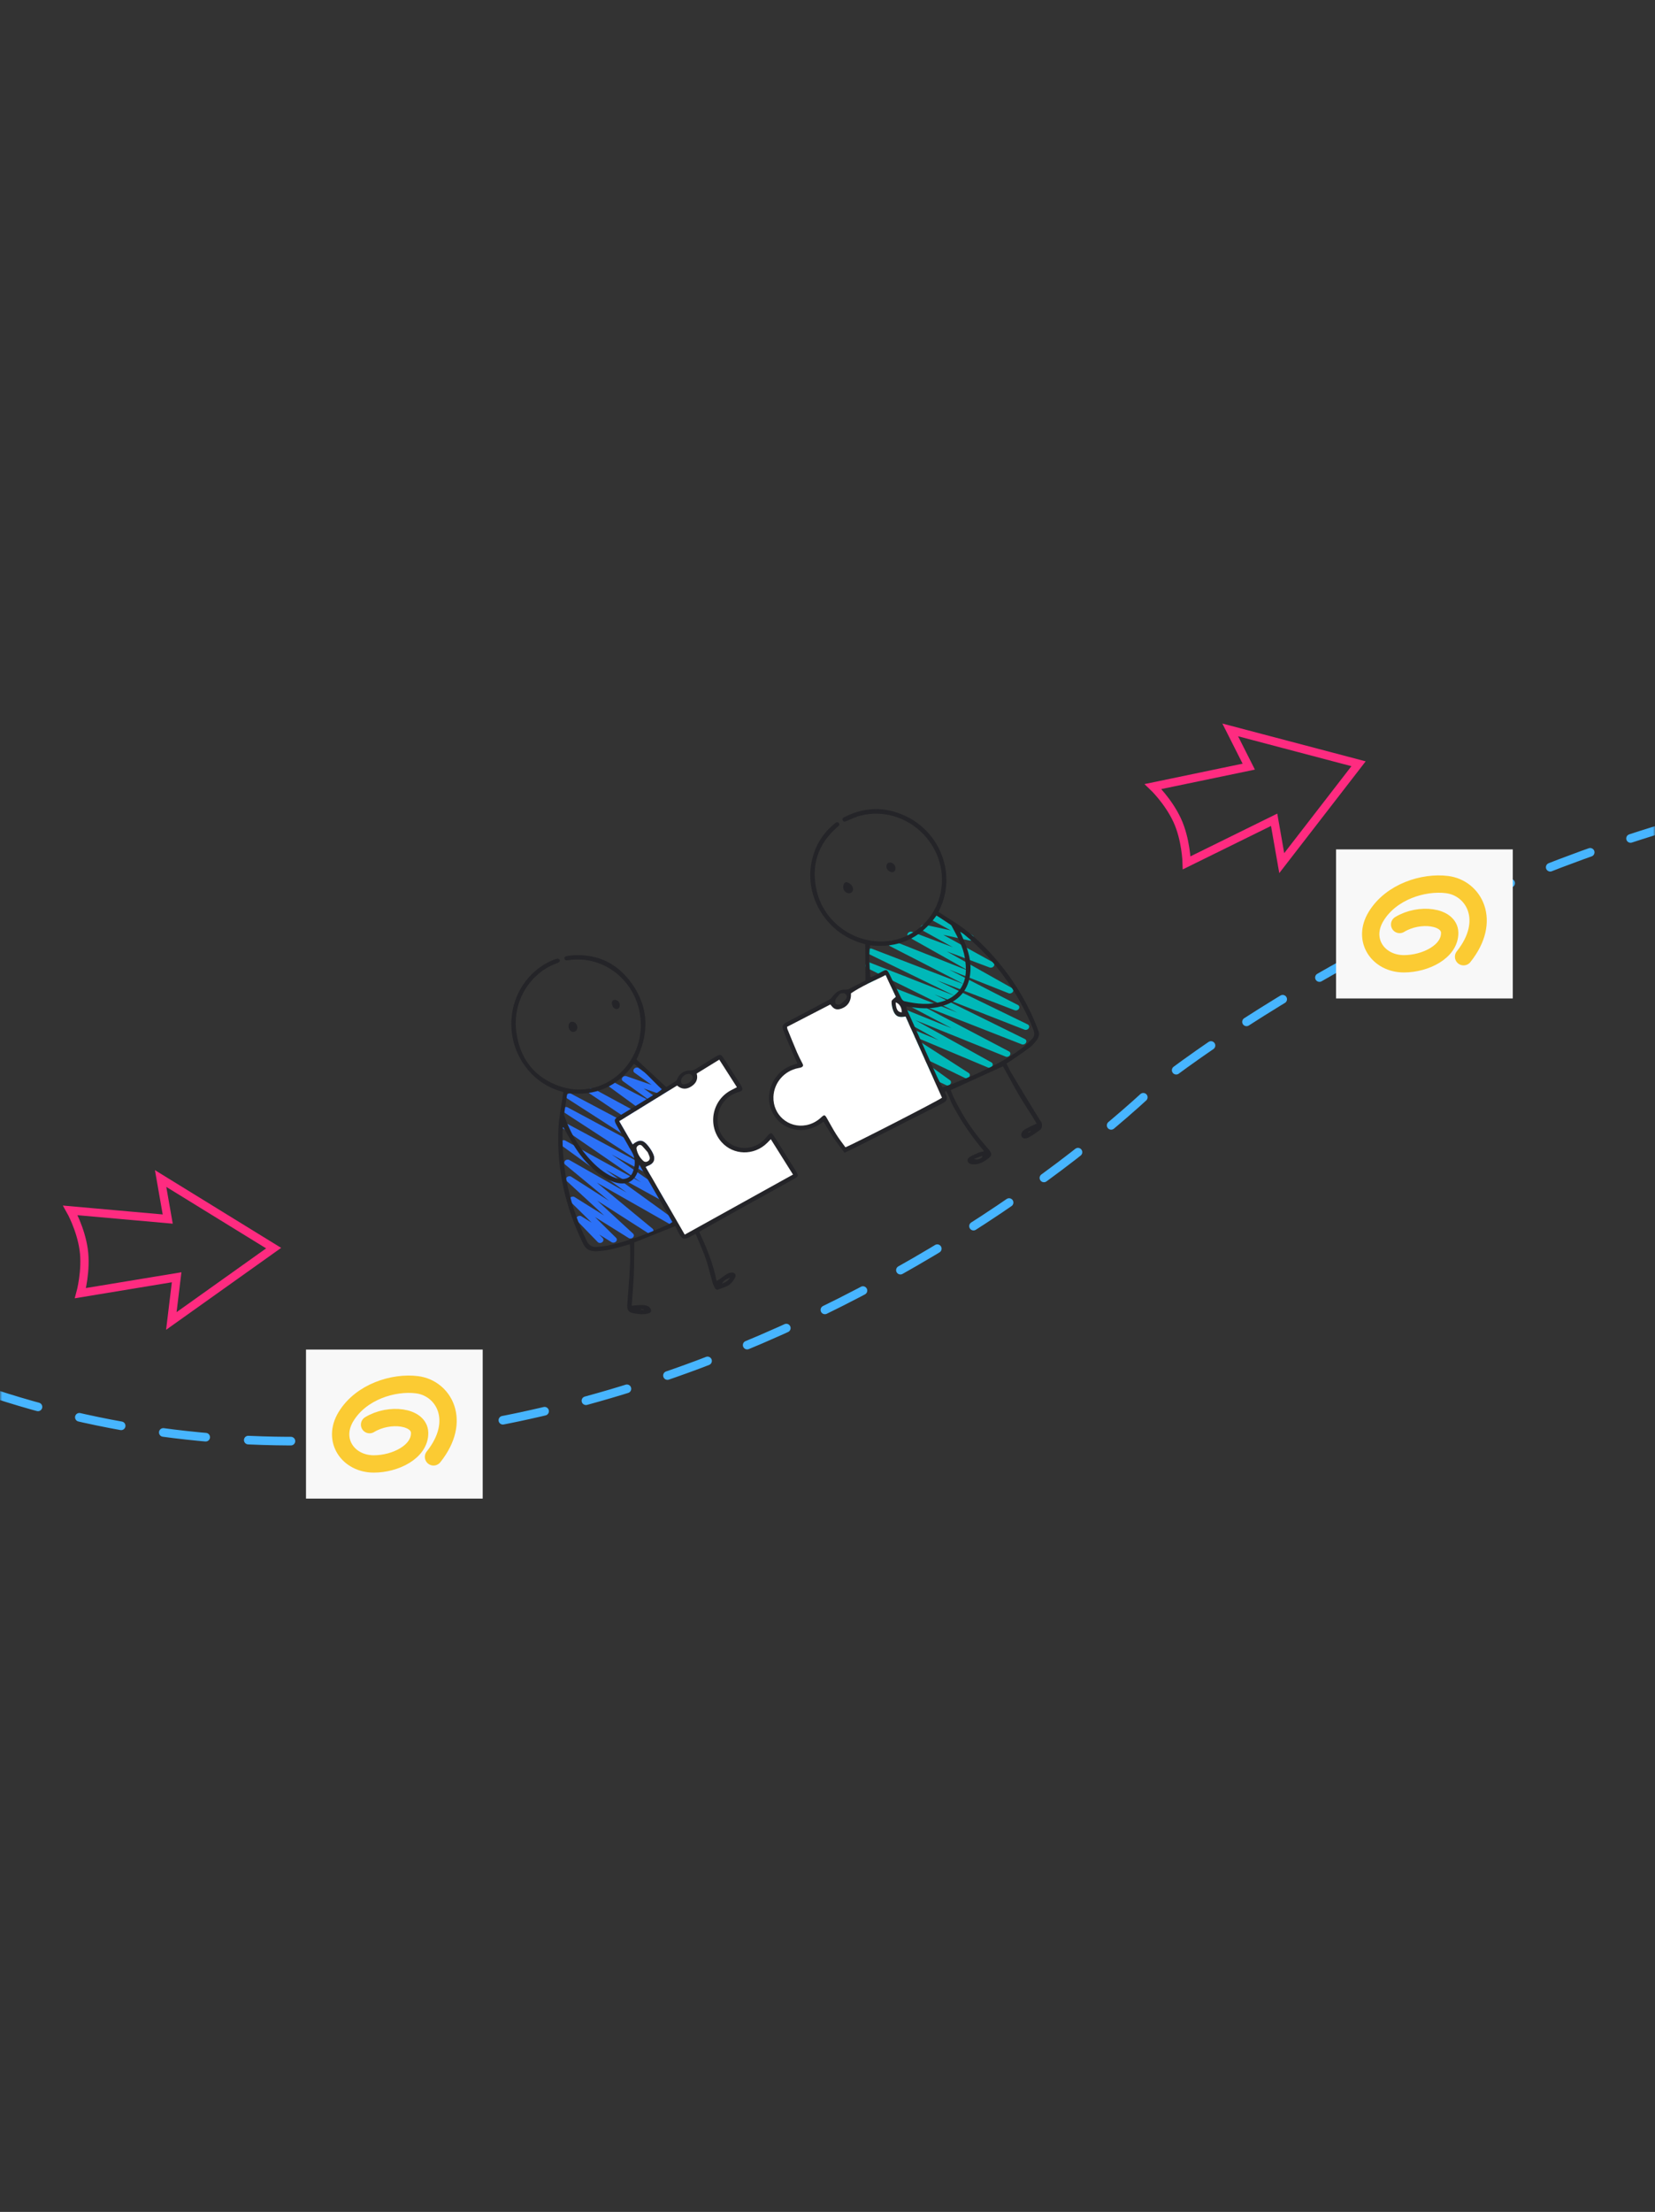 <svg width="384" height="513" viewBox="0 0 384 513" fill="none" xmlns="http://www.w3.org/2000/svg">
<rect x="0" y="0" width="384" height="513" fill="#333333" stroke="none"/>
<mask id="mask0_2373_80335" style="mask-type:alpha" maskUnits="userSpaceOnUse" x="0" y="0" width="384" height="513">
<rect width="384" height="513" fill="#D9D9D9"/>
</mask>
<g mask="url(#mask0_2373_80335)">
<path d="M-403 379.5C-336.5 324.167 -171.5 231.7 -43.5 304.5C84.5 377.3 217.833 299.5 268.5 251.5C332.833 202.333 489.4 129 601 229C712.6 329 858.833 183.333 918 98L991.5 131.5" stroke="#47B5FF" stroke-width="2" stroke-linecap="round" stroke-dasharray="9.9 9.9"/>
<rect width="41" height="34.569" transform="translate(71 313)" fill="#F8F8F8"/>
<path d="M85.75 330.415C90.335 327.613 97.296 328.494 97.363 332.312C97.439 336.718 91.72 339.53 86.732 339.53C80.822 339.53 76.941 334.072 80.258 328.575C83.76 322.773 91.331 320.461 96.782 321.161C102.954 321.953 107.284 329.503 100.586 337.889" stroke="#FBCB33" stroke-width="4.02" stroke-linecap="round"/>
<rect width="41" height="34.569" transform="translate(310 197)" fill="#F8F8F8"/>
<path d="M324.75 214.415C329.335 211.613 336.296 212.494 336.363 216.312C336.439 220.718 330.72 223.53 325.732 223.53C319.822 223.53 315.941 218.072 319.258 212.575C322.76 206.773 330.331 204.461 335.782 205.161C341.954 205.953 346.284 213.503 339.586 221.889" stroke="#FBCB33" stroke-width="4.02" stroke-linecap="round"/>
<path d="M151.066 286.08C150.843 286.151 150.595 286.131 150.402 286.008L138.571 278.452L146.885 286.107C147.141 286.343 147.135 286.73 146.872 286.999C146.608 287.267 146.173 287.328 145.871 287.139L138.027 282.247L142.944 287.086C143.188 287.326 143.173 287.708 142.909 287.97C142.644 288.231 142.217 288.29 141.917 288.105L139.034 286.321L139.85 287.162C140.107 287.427 140.057 287.846 139.737 288.097C139.417 288.348 138.949 288.338 138.692 288.073L133.864 283.1C133.628 282.856 133.65 282.478 133.914 282.22C134.178 281.962 134.603 281.906 134.901 282.09L137.278 283.561L132.286 278.648C132.042 278.408 132.057 278.026 132.322 277.763C132.586 277.501 133.015 277.443 133.315 277.63L140.172 281.907L131.508 273.931C131.251 273.694 131.258 273.305 131.524 273.036C131.79 272.768 132.226 272.709 132.528 272.902L141.331 278.524L131.132 270.102C130.861 269.878 130.845 269.491 131.097 269.212C131.349 268.934 131.784 268.856 132.097 269.034L145.417 276.602L130.229 265.628C129.936 265.416 129.899 265.024 130.144 264.733C130.389 264.442 130.831 264.352 131.153 264.529L148.74 274.203L130.492 261.63C130.193 261.423 130.147 261.031 130.388 260.735C130.629 260.44 131.072 260.345 131.398 260.519L150.453 270.737L130.822 257.954C130.514 257.753 130.459 257.358 130.698 257.057C130.937 256.756 131.385 256.658 131.714 256.834L150.402 266.857L131.658 254.807C131.347 254.608 131.29 254.213 131.527 253.911C131.765 253.609 132.212 253.509 132.542 253.684L152.758 264.383L136.755 253.578C136.452 253.373 136.403 252.978 136.644 252.681C136.886 252.384 137.332 252.29 137.657 252.466L154.258 261.465L141.311 252.001C141.023 251.79 140.986 251.403 141.225 251.114C141.464 250.824 141.9 250.729 142.223 250.897L151.217 255.557L144.532 250.748C144.256 250.549 144.203 250.189 144.407 249.901C144.611 249.612 145.01 249.485 145.344 249.6L151.175 251.617L147.214 248.789C146.907 248.57 146.879 248.156 147.151 247.863C147.424 247.571 147.893 247.511 148.2 247.73L156.046 253.331C156.323 253.528 156.377 253.889 156.173 254.178C155.969 254.467 155.569 254.595 155.235 254.479L149.347 252.443L160.047 260.14C160.338 260.349 160.378 260.737 160.139 261.028C159.9 261.319 159.464 261.415 159.14 261.246L149.714 256.363L163.718 266.601C164.008 266.813 164.044 267.203 163.801 267.493C163.556 267.783 163.117 267.873 162.795 267.699L149.754 260.629L164.613 270.661C164.915 270.865 164.965 271.257 164.726 271.555C164.487 271.852 164.043 271.95 163.717 271.776L146.601 262.719L166.335 275.404C166.646 275.603 166.703 276 166.464 276.302C166.225 276.604 165.776 276.702 165.448 276.526L145.669 265.918L165.287 278.694C165.595 278.894 165.651 279.29 165.411 279.591C165.172 279.891 164.724 279.989 164.396 279.813L141.9 267.751L161.277 281.102C161.578 281.309 161.623 281.705 161.379 282C161.136 282.296 160.69 282.388 160.365 282.209L140.53 271.299L156.92 283.143C157.214 283.355 157.25 283.75 157.002 284.041C156.754 284.332 156.308 284.419 155.988 284.236L138.466 274.28L151.396 284.957C151.673 285.185 151.682 285.582 151.419 285.861C151.321 285.964 151.198 286.038 151.066 286.08Z" fill="#2B71F7"/>
<path d="M234.815 229.163L219.693 220.662L229.632 224.392C229.975 224.52 230.397 224.373 230.599 224.055C230.802 223.738 230.715 223.358 230.402 223.184L218.863 216.814L224.952 218.136C225.297 218.211 225.679 218.036 225.847 217.725C226.015 217.414 225.918 217.062 225.62 216.899L217.164 212.271C216.833 212.089 216.375 212.205 216.139 212.527C215.903 212.85 215.98 213.258 216.311 213.439L220.58 215.776L214.551 214.467C214.206 214.392 213.825 214.565 213.656 214.877C213.488 215.187 213.583 215.539 213.88 215.703L221.09 219.683L211.606 216.125C211.265 215.997 210.844 216.142 210.64 216.459C210.437 216.775 210.521 217.154 210.832 217.329L224.811 225.189L207.259 218.225C206.915 218.089 206.483 218.235 206.278 218.56C206.075 218.883 206.17 219.27 206.495 219.437L223.669 228.264L202.325 220.042C201.976 219.908 201.544 220.061 201.345 220.389C201.145 220.717 201.248 221.102 201.58 221.263L221.623 231L201.876 223.269C201.529 223.133 201.096 223.283 200.895 223.61C200.693 223.938 200.795 224.324 201.125 224.487L222.135 234.847L202.001 226.965C201.657 226.832 201.227 226.978 201.024 227.3C200.82 227.622 200.912 228.006 201.234 228.175L220.846 238.492L202.234 230.976C201.894 230.839 201.465 230.98 201.256 231.298C201.048 231.616 201.131 232.001 201.447 232.176L217.831 241.269L203.706 235.337C203.374 235.197 202.952 235.326 202.735 235.633C202.518 235.939 202.58 236.322 202.875 236.512L214.003 243.662L204.594 239.126C204.272 238.971 203.845 239.081 203.613 239.379L203.601 239.398C203.902 239.776 204.158 240.221 204.353 240.737L213.254 247.159L205.937 243.727C205.79 243.658 205.622 243.65 205.46 243.683C205.837 244.52 206.257 245.337 206.697 246.145L210.577 249.146L208.042 247.968C207.931 247.916 207.808 247.906 207.685 247.913C208.161 248.753 208.638 249.592 209.09 250.445C209.156 250.571 209.21 250.696 209.266 250.822L212.517 253.458C212.804 253.69 213.269 253.645 213.558 253.357C213.845 253.07 213.846 252.647 213.559 252.415L212.649 251.677L215.723 253.106C216.043 253.254 216.46 253.145 216.692 252.854C216.923 252.563 216.892 252.182 216.622 251.972L211.165 247.751L219.534 251.677C219.857 251.828 220.281 251.717 220.511 251.418C220.741 251.12 220.701 250.736 220.418 250.532L211.254 243.919L223.899 250.016C224.105 250.115 224.354 250.106 224.567 250.008C224.693 249.951 224.806 249.863 224.891 249.749C225.12 249.44 225.062 249.048 224.761 248.854L210.653 239.789L229.235 247.592C229.575 247.735 230.006 247.597 230.218 247.278C230.43 246.96 230.347 246.572 230.03 246.396L212.349 236.584L233.34 245.06C233.683 245.198 234.116 245.054 234.322 244.732C234.528 244.409 234.437 244.022 234.114 243.852L213.288 232.898L237.058 242.202C237.404 242.338 237.838 242.188 238.04 241.861C238.241 241.534 238.14 241.147 237.81 240.984L216.813 230.631L237.711 238.813C238.058 238.949 238.492 238.798 238.694 238.469C238.895 238.142 238.791 237.755 238.459 237.594L217.357 227.342L235.428 234.302C235.773 234.435 236.202 234.286 236.404 233.963C236.606 233.639 236.51 233.255 236.186 233.088L220.24 224.893L234.029 230.363C234.369 230.498 234.794 230.356 235.003 230.04C235.21 229.723 235.128 229.339 234.815 229.163Z" fill="#00B8B8"/>
<path d="M209.668 233.205C210.18 234.198 210.187 235.214 209.684 235.474C209.18 235.734 208.356 235.139 207.844 234.146C207.331 233.153 207.324 232.138 207.828 231.878C208.332 231.618 209.155 232.212 209.668 233.205Z" fill="white"/>
<path d="M239.205 262.342L239.163 262.292C238.929 262.413 238.694 262.534 238.459 262.655C238.633 262.696 238.766 262.653 238.884 262.585C238.999 262.518 239.099 262.424 239.205 262.342ZM227.954 268.334C227.918 268.253 227.882 268.172 227.845 268.092C227.226 268.321 226.605 268.549 225.985 268.778C226.793 269.053 227.412 268.804 227.954 268.334ZM207.816 232.478C207.889 234.112 208.31 234.768 209.236 234.786C209.252 233.701 208.686 232.746 207.816 232.478ZM194.923 230.445C194.557 230.907 194.127 231.334 193.855 231.846C193.721 232.099 193.76 232.613 193.939 232.815C194.108 233.004 194.658 233.088 194.875 232.953C195.396 232.629 195.869 232.191 196.268 231.72C196.549 231.389 196.599 230.921 196.211 230.568C195.841 230.23 195.43 230.324 194.923 230.445ZM217.304 212.322C213.444 217.762 208.295 219.946 201.874 219.242C201.544 221.757 201.75 224.155 201.938 226.661C202.261 226.545 202.462 226.496 202.641 226.404C203.342 226.047 204.039 225.682 204.73 225.308C205.642 224.815 205.805 224.861 206.303 225.798C206.404 225.987 206.496 226.181 206.591 226.374C207.424 228.076 208.244 229.784 209.102 231.474C209.249 231.763 209.519 232.127 209.794 232.192C212.751 232.879 215.721 233.161 218.694 232.255C221.785 231.313 223.802 228.95 224.07 225.731C224.169 224.537 224.058 223.3 223.865 222.112C223.426 219.419 222.04 217.094 220.79 214.725C220.742 214.634 220.667 214.545 220.582 214.488C219.516 213.779 218.446 213.075 217.304 212.322ZM218.69 252.179C219.086 252.059 219.47 251.975 219.829 251.829C222.247 250.843 224.697 249.925 227.064 248.83C230.41 247.281 233.698 245.598 236.683 243.406C237.657 242.691 238.561 241.866 239.423 241.016C240.028 240.42 240.131 239.652 239.764 238.84C239.485 238.221 239.281 237.568 239 236.95C237.49 233.618 235.74 230.42 233.633 227.423C230.797 223.39 227.502 219.785 223.664 216.685C223.434 216.499 223.171 216.356 222.783 216.102C223.28 217.276 223.727 218.25 224.108 219.25C224.944 221.451 225.41 223.723 225.08 226.084C224.602 229.51 222.717 231.837 219.469 233.049C216.875 234.016 214.215 234 211.527 233.592C211.148 233.535 210.768 233.481 210.296 233.411C210.331 233.684 210.314 233.866 210.379 234.011C212.697 239.202 215.017 244.393 217.354 249.575C217.749 250.449 218.228 251.284 218.69 252.179ZM182.615 238.152C182.653 238.398 182.649 238.548 182.701 238.675C183.445 240.495 184.178 242.319 184.952 244.126C185.331 245.008 185.774 245.864 186.22 246.715C186.414 247.085 186.33 247.352 186 247.516C185.753 247.64 185.458 247.678 185.18 247.733C181.956 248.37 179.589 251.11 179.46 254.361C179.293 258.555 182.949 261.728 187.062 260.951C188.436 260.692 189.599 260.032 190.619 259.077C191.235 258.5 191.404 258.549 191.822 259.276C192.554 260.546 193.238 261.847 194.02 263.086C194.682 264.132 195.455 265.109 196.153 266.081C197.743 265.524 218.095 255.067 218.566 254.585C215.743 248.302 212.919 242.017 210.108 235.761C208.577 236.1 207.76 235.74 207.252 234.427C206.989 233.747 206.831 232.973 206.868 232.254C206.887 231.903 207.461 231.58 207.844 231.182C207.08 229.555 206.296 227.883 205.483 226.15C202.685 227.553 199.92 228.706 197.452 230.374C197.527 232.229 196.664 233.49 195.017 233.991C194.151 234.254 193.513 234.046 192.948 233.318C192.846 233.187 192.738 233.062 192.661 232.968C189.286 234.709 185.985 236.413 182.615 238.152ZM217.775 211.51C218.859 212.206 219.903 212.894 220.965 213.552C225.747 216.518 229.608 220.471 233.029 224.878C235.538 228.111 237.644 231.605 239.376 235.315C239.966 236.578 240.483 237.878 240.97 239.184C241.254 239.95 240.94 240.687 240.489 241.289C240.022 241.913 239.486 242.522 238.868 242.989C237.472 244.044 236.009 245.011 234.568 246.006C234.249 246.227 233.91 246.419 233.518 246.663C233.933 247.467 234.282 248.241 234.715 248.965C236.476 251.913 238.26 254.847 240.044 257.781C240.545 258.606 241.081 259.41 241.587 260.233C241.882 260.713 241.841 261.645 241.382 261.996C240.508 262.667 239.594 263.309 238.62 263.818C237.877 264.207 237.311 264.035 237.065 263.624C236.789 263.162 237.021 262.422 237.72 261.986C238.443 261.534 239.244 261.206 240.012 260.825C240.139 260.762 240.272 260.71 240.528 260.598C239.238 258.318 237.71 256.219 236.42 253.978C235.14 251.757 233.93 249.495 232.721 247.308C228.671 249.149 224.709 250.95 220.619 252.809C220.763 253.213 220.897 253.724 221.119 254.192C222.641 257.403 224.463 260.436 226.63 263.255C227.413 264.275 228.267 265.241 229.091 266.23C229.205 266.367 229.343 266.486 229.451 266.628C230.234 267.659 230.181 268.061 229.132 268.804C228.251 269.428 227.345 270.015 226.21 270.037C225.891 270.043 225.557 270.045 225.254 269.962C224.438 269.74 224.213 268.929 224.885 268.428C225.475 267.988 226.195 267.712 226.88 267.415C227.298 267.235 227.758 267.155 228.311 266.997C227.398 265.845 226.514 264.786 225.695 263.68C224.866 262.559 224.069 261.413 223.318 260.239C222.586 259.094 221.92 257.906 221.246 256.725C220.575 255.552 220.243 254.202 219.541 253.043C219.452 253.076 219.364 253.108 219.275 253.14C219.316 253.35 219.307 253.587 219.406 253.764C219.953 254.749 219.762 255.36 218.671 255.91C212.884 258.826 207.112 261.774 201.333 264.707C199.896 265.436 198.452 266.151 197.009 266.867C196.694 267.022 196.368 267.154 195.945 267.341C195.065 266.153 194.177 265.036 193.381 263.858C192.584 262.679 191.877 261.44 191.079 260.141C188.624 261.974 185.993 262.676 183.089 261.563C181.188 260.834 179.865 259.476 179.054 257.619C178.402 256.127 178.278 254.578 178.609 252.993C178.94 251.408 179.7 250.055 180.84 248.905C181.98 247.756 183.39 247.1 185.02 246.668C184.382 245.217 183.768 243.853 183.181 242.477C182.676 241.293 182.173 240.106 181.725 238.9C181.381 237.973 181.639 237.547 182.494 237.101C185.825 235.364 189.146 233.605 192.457 231.83C192.751 231.672 192.979 231.361 193.194 231.087C193.963 230.109 194.876 229.446 196.199 229.526C196.466 229.542 196.768 229.47 197.01 229.349C198.29 228.712 199.557 228.046 200.815 227.397C200.799 224.562 200.785 221.855 200.769 219.006C200.483 218.918 200.083 218.797 199.684 218.674C191.384 216.125 186.385 207.436 188.471 199.155C189.273 195.969 190.922 193.3 193.46 191.197C193.515 191.151 193.568 191.102 193.622 191.055C193.928 190.788 194.295 190.477 194.634 190.888C194.985 191.313 194.559 191.577 194.261 191.837C189.667 195.846 188.119 200.864 189.525 206.74C191.187 213.688 197.788 218.602 204.921 218.346C211.611 218.106 217.142 213.297 218.324 206.693C220.245 195.96 210.25 186.539 199.69 189.156C198.658 189.412 197.683 189.898 196.687 190.291C196.298 190.445 195.84 190.821 195.557 190.298C195.269 189.767 195.814 189.567 196.19 189.381C200.714 187.143 205.306 187.082 209.875 189.148C218.237 192.928 221.928 202.83 218.027 210.904C217.937 211.092 217.866 211.289 217.775 211.51Z" fill="#242428"/>
<path d="M150.666 266.821C151.328 268.105 151.23 269.473 150.446 269.877C149.662 270.282 148.49 269.569 147.828 268.285C147.166 267.002 147.264 265.634 148.048 265.23C148.832 264.825 150.003 265.538 150.666 266.821Z" fill="white"/>
<path d="M149.324 303.816L149.346 303.691C149.156 303.662 148.967 303.632 148.778 303.602L148.757 303.752C148.946 303.773 149.135 303.795 149.324 303.816ZM169.369 296.337C168.077 296.888 167.976 296.966 167.514 297.712C168.208 297.416 168.878 297.186 169.369 296.337ZM159.773 251.212C159.985 251.011 160.24 250.815 160.437 250.572C160.687 250.265 160.901 249.906 160.617 249.514C160.347 249.141 159.961 248.991 159.496 249.092C158.866 249.231 158.393 249.613 158.137 250.176C158.009 250.46 157.999 250.873 158.102 251.169C158.248 251.586 158.677 251.495 159.025 251.428C159.266 251.381 159.498 251.293 159.773 251.212ZM150.285 267.236C149.973 266.878 149.519 266.331 149.035 265.812C148.806 265.567 148.507 265.438 148.163 265.624C147.81 265.815 147.62 266.12 147.699 266.508C147.919 267.59 148.457 268.511 149.27 269.249C149.585 269.535 150.009 269.538 150.372 269.296C150.739 269.051 150.85 268.677 150.714 268.259C150.626 267.988 150.495 267.732 150.285 267.236ZM131.622 253.519C131.366 255.213 131.117 256.834 130.882 258.456C130.863 258.586 130.928 258.733 130.973 258.864C132.174 262.312 133.898 265.468 136.289 268.238C137.768 269.952 139.401 271.5 141.418 272.585C142.307 273.064 143.24 273.422 144.269 273.447C145.469 273.476 146.376 272.968 146.821 271.852C147.443 270.291 147.498 268.72 146.628 267.203C145.505 265.248 144.388 263.289 143.268 261.333C142.325 259.688 142.358 259.619 144.008 258.62C146.915 256.86 149.812 255.08 152.707 253.301C152.991 253.126 153.238 252.891 153.56 252.639C151.367 250.618 149.566 248.373 147.091 246.73C143.302 251.982 138.236 254.294 131.622 253.519ZM130.701 261.417C130.647 261.504 130.588 261.557 130.582 261.615C130.557 261.863 130.538 262.114 130.532 262.363C130.33 271.293 132.194 279.763 136.122 287.789C136.639 288.844 137.41 289.296 138.51 289.192C139.611 289.09 140.721 288.969 141.796 288.72C146.522 287.628 151.006 285.849 155.4 283.828C155.584 283.743 155.739 283.596 156.003 283.412C153.475 279.031 150.972 274.693 148.344 270.137C148.226 270.66 148.175 270.896 148.12 271.132C147.511 273.802 145.663 274.949 143.011 274.3C141.704 273.98 140.546 273.342 139.462 272.57C137.04 270.845 135.084 268.67 133.484 266.187C132.499 264.658 131.645 263.045 130.701 261.417ZM158.872 286.339C167.295 281.669 175.602 277.063 183.993 272.41C182.245 269.629 180.577 266.973 178.845 264.217C178.503 264.564 178.237 264.842 177.963 265.112C174.946 268.076 170.155 267.97 167.417 264.88C164.028 261.056 165.217 255.022 169.803 252.763C170.175 252.58 170.541 252.384 170.982 252.156C169.61 250.015 168.287 247.949 166.887 245.763C165.086 246.871 163.365 247.929 161.652 248.982C162.026 250.39 161.426 251.316 160.385 251.987C159.286 252.697 158.166 252.692 157.103 251.77C152.63 254.526 148.196 257.259 143.692 260.034C144.767 261.894 145.776 263.64 146.796 265.405C148.337 264.199 149.189 264.273 150.351 265.699C150.82 266.276 151.249 266.915 151.554 267.59C152.163 268.938 151.666 269.943 150.258 270.433C150.13 270.478 150.013 270.557 149.816 270.659C152.813 275.847 155.797 281.013 158.872 286.339ZM162.242 285.731C163.955 289.405 165.475 293.066 166.267 297.1C166.56 296.924 166.765 296.817 166.953 296.686C167.539 296.278 168.104 295.837 168.707 295.457C168.97 295.292 169.301 295.195 169.612 295.156C170.429 295.051 170.927 295.609 170.556 296.324C170.221 296.967 169.733 297.622 169.142 298.019C168.417 298.506 167.522 298.746 166.688 299.062C166.356 299.188 166.046 299.095 165.879 298.74C165.701 298.358 165.481 297.987 165.365 297.587C164.818 295.698 164.39 293.769 163.747 291.914C163.084 289.998 162.222 288.15 161.403 286.166C160.808 286.473 160.31 286.728 159.814 286.986C158.822 287.504 158.244 287.343 157.699 286.36C157.354 285.737 157.043 285.096 156.672 284.377C153.436 285.663 150.329 286.897 147.179 288.149C147.147 290.59 147.17 293.052 147.068 295.509C146.967 297.935 146.738 300.356 146.563 302.821C147.433 302.762 148.212 302.663 148.988 302.673C149.476 302.679 150.005 302.762 150.432 302.976C150.727 303.123 151.005 303.53 151.066 303.863C151.148 304.306 150.732 304.568 150.336 304.654C149.853 304.761 149.347 304.827 148.855 304.812C148.249 304.793 147.645 304.683 147.043 304.592C145.895 304.417 145.463 303.852 145.541 302.695C145.829 298.41 146.292 294.136 146.208 289.833C146.2 289.413 146.173 288.994 146.155 288.578C144.571 289.008 143.101 289.459 141.605 289.794C140.597 290.019 139.556 290.111 138.524 290.201C138.069 290.241 137.589 290.182 137.142 290.077C136.164 289.847 135.638 289.156 135.206 288.263C131.154 279.887 129.145 271.067 129.568 261.761C129.686 259.163 130.241 256.584 130.598 253.997C130.627 253.788 130.668 253.582 130.716 253.304C130.275 253.162 129.872 253.037 129.473 252.903C123.181 250.788 118.833 244.782 118.645 237.945C118.458 231.144 122.381 225.029 128.508 222.584C128.804 222.466 129.118 222.35 129.429 222.332C129.581 222.323 129.804 222.513 129.886 222.669C129.938 222.771 129.835 223.029 129.723 223.122C129.537 223.276 129.295 223.378 129.062 223.463C123.251 225.576 118.754 232.005 119.815 239.498C120.682 245.616 124.042 249.938 129.95 251.952C137.185 254.419 144.929 250.511 147.699 243.173C150.437 235.917 147.329 227.611 140.563 224.121C137.976 222.786 135.232 222.293 132.34 222.627C132.126 222.652 131.914 222.685 131.701 222.713C131.357 222.757 131.011 222.735 130.958 222.313C130.904 221.89 131.263 221.796 131.582 221.723C131.826 221.667 132.076 221.631 132.325 221.607C137.93 221.087 142.611 222.979 146.053 227.383C150.261 232.768 150.837 238.713 148.037 244.965C147.934 245.193 147.816 245.414 147.717 245.644C147.691 245.704 147.711 245.783 147.712 245.76C150.01 247.887 152.262 249.969 154.581 252.114C155.324 251.66 156.093 251.216 156.827 250.721C157.01 250.597 157.094 250.312 157.201 250.091C157.795 248.869 158.8 248.261 160.125 248.285C160.674 248.294 161.097 248.126 161.524 247.862C162.833 247.053 164.138 246.237 165.447 245.427C165.751 245.239 166.057 245.05 166.375 244.888C167.083 244.53 167.269 244.556 167.722 245.199C168.257 245.958 168.749 246.749 169.252 247.532C170.122 248.887 170.986 250.246 171.853 251.604C171.929 251.724 172.003 251.848 172.066 251.976C172.422 252.696 172.3 252.982 171.509 253.223C170.363 253.572 169.317 254.092 168.462 254.953C166.099 257.331 165.831 261.189 167.848 263.805C170.24 266.905 174.765 267.082 177.447 264.177C177.762 263.835 178.04 263.456 178.374 263.135C178.818 262.706 179.043 262.719 179.399 263.238C179.965 264.065 180.487 264.921 181.02 265.769C182.258 267.739 183.501 269.705 184.722 271.685C185.308 272.637 185.228 272.875 184.208 273.441C179.825 275.874 175.436 278.296 171.055 280.731C168.332 282.245 165.619 283.775 162.904 285.301C162.719 285.404 162.547 285.532 162.242 285.731Z" fill="#242428"/>
<path d="M197.764 205.594C198.078 206.203 197.934 206.821 197.418 207.073C196.881 207.337 196.137 207.028 195.799 206.403C195.492 205.832 195.67 204.899 196.132 204.662C196.547 204.45 197.435 204.957 197.764 205.594Z" fill="#242428"/>
<path d="M133.784 237.646C134.107 238.279 133.944 238.965 133.409 239.229C132.921 239.469 132.341 239.244 132.071 238.707C131.76 238.092 131.898 237.33 132.366 237.075C132.862 236.805 133.483 237.055 133.784 237.646Z" fill="#242428"/>
<path d="M207.59 200.715C207.892 201.25 207.808 201.9 207.404 202.162C206.97 202.445 206.191 202.162 205.853 201.599C205.546 201.088 205.642 200.428 206.06 200.162C206.538 199.859 207.253 200.118 207.59 200.715Z" fill="#242428"/>
<path d="M142.165 233.4C141.844 232.815 141.912 232.183 142.322 231.958C142.727 231.734 143.407 232.021 143.67 232.526C143.939 233.042 143.801 233.742 143.386 233.961C142.974 234.179 142.464 233.945 142.165 233.4Z" fill="#242428"/>
<path d="M182.614 238.152C185.984 236.413 189.286 234.71 192.66 232.968C192.737 233.062 192.846 233.187 192.947 233.318C193.512 234.046 194.151 234.254 195.017 233.991C196.664 233.49 197.527 232.229 197.452 230.374C199.92 228.706 202.684 227.553 205.483 226.15C206.296 227.884 207.08 229.555 207.843 231.182C207.46 231.581 206.886 231.903 206.868 232.254C206.83 232.973 206.989 233.747 207.252 234.427C207.76 235.74 208.576 236.1 210.108 235.761C212.919 242.017 215.743 248.302 218.565 254.585C218.095 255.067 197.743 265.524 196.153 266.081C195.454 265.109 194.681 264.132 194.02 263.086C193.237 261.847 192.553 260.546 191.822 259.276C191.404 258.549 191.235 258.5 190.618 259.077C189.599 260.032 188.435 260.692 187.061 260.951C182.948 261.728 179.293 258.555 179.46 254.361C179.589 251.11 181.955 248.37 185.179 247.733C185.458 247.678 185.753 247.64 186 247.516C186.33 247.352 186.414 247.086 186.22 246.715C185.774 245.864 185.33 245.008 184.952 244.126C184.177 242.319 183.444 240.495 182.701 238.675C182.649 238.548 182.653 238.399 182.614 238.152Z" fill="white"/>
<path d="M158.873 286.339C155.797 281.013 152.813 275.847 149.817 270.659C150.013 270.557 150.13 270.478 150.259 270.433C151.667 269.943 152.163 268.938 151.554 267.59C151.249 266.915 150.821 266.276 150.351 265.699C149.189 264.273 148.338 264.199 146.796 265.405C145.777 263.64 144.768 261.894 143.692 260.034C148.196 257.259 152.631 254.526 157.104 251.77C158.166 252.692 159.287 252.697 160.386 251.987C161.426 251.316 162.026 250.39 161.652 248.982C163.366 247.929 165.087 246.871 166.887 245.763C168.288 247.949 169.611 250.015 170.983 252.156C170.541 252.384 170.175 252.58 169.804 252.763C165.217 255.022 164.029 261.056 167.417 264.88C170.156 267.97 174.946 268.076 177.963 265.112C178.237 264.842 178.503 264.564 178.845 264.217C180.577 266.973 182.245 269.629 183.993 272.41C175.603 277.063 167.295 281.669 158.873 286.339Z" fill="white"/>
<path d="M63.492 289.475L37.267 273.333L38.914 282.734L16.326 280.722C16.326 280.722 18.701 284.895 19.408 289.755C20.115 294.615 18.664 299.917 18.664 299.917L40.982 296.234L39.756 306.371L63.492 289.475Z" stroke="#FF2B80" stroke-width="1.926"/>
<path d="M315.218 177.136L285.442 169.285L289.742 177.805L267.54 182.423C267.54 182.423 271.022 185.729 273.107 190.176C275.191 194.623 275.339 200.117 275.339 200.117L295.632 190.127L297.396 200.184L315.218 177.136Z" stroke="#FF2B80" stroke-width="1.926"/>
</g>
</svg>
